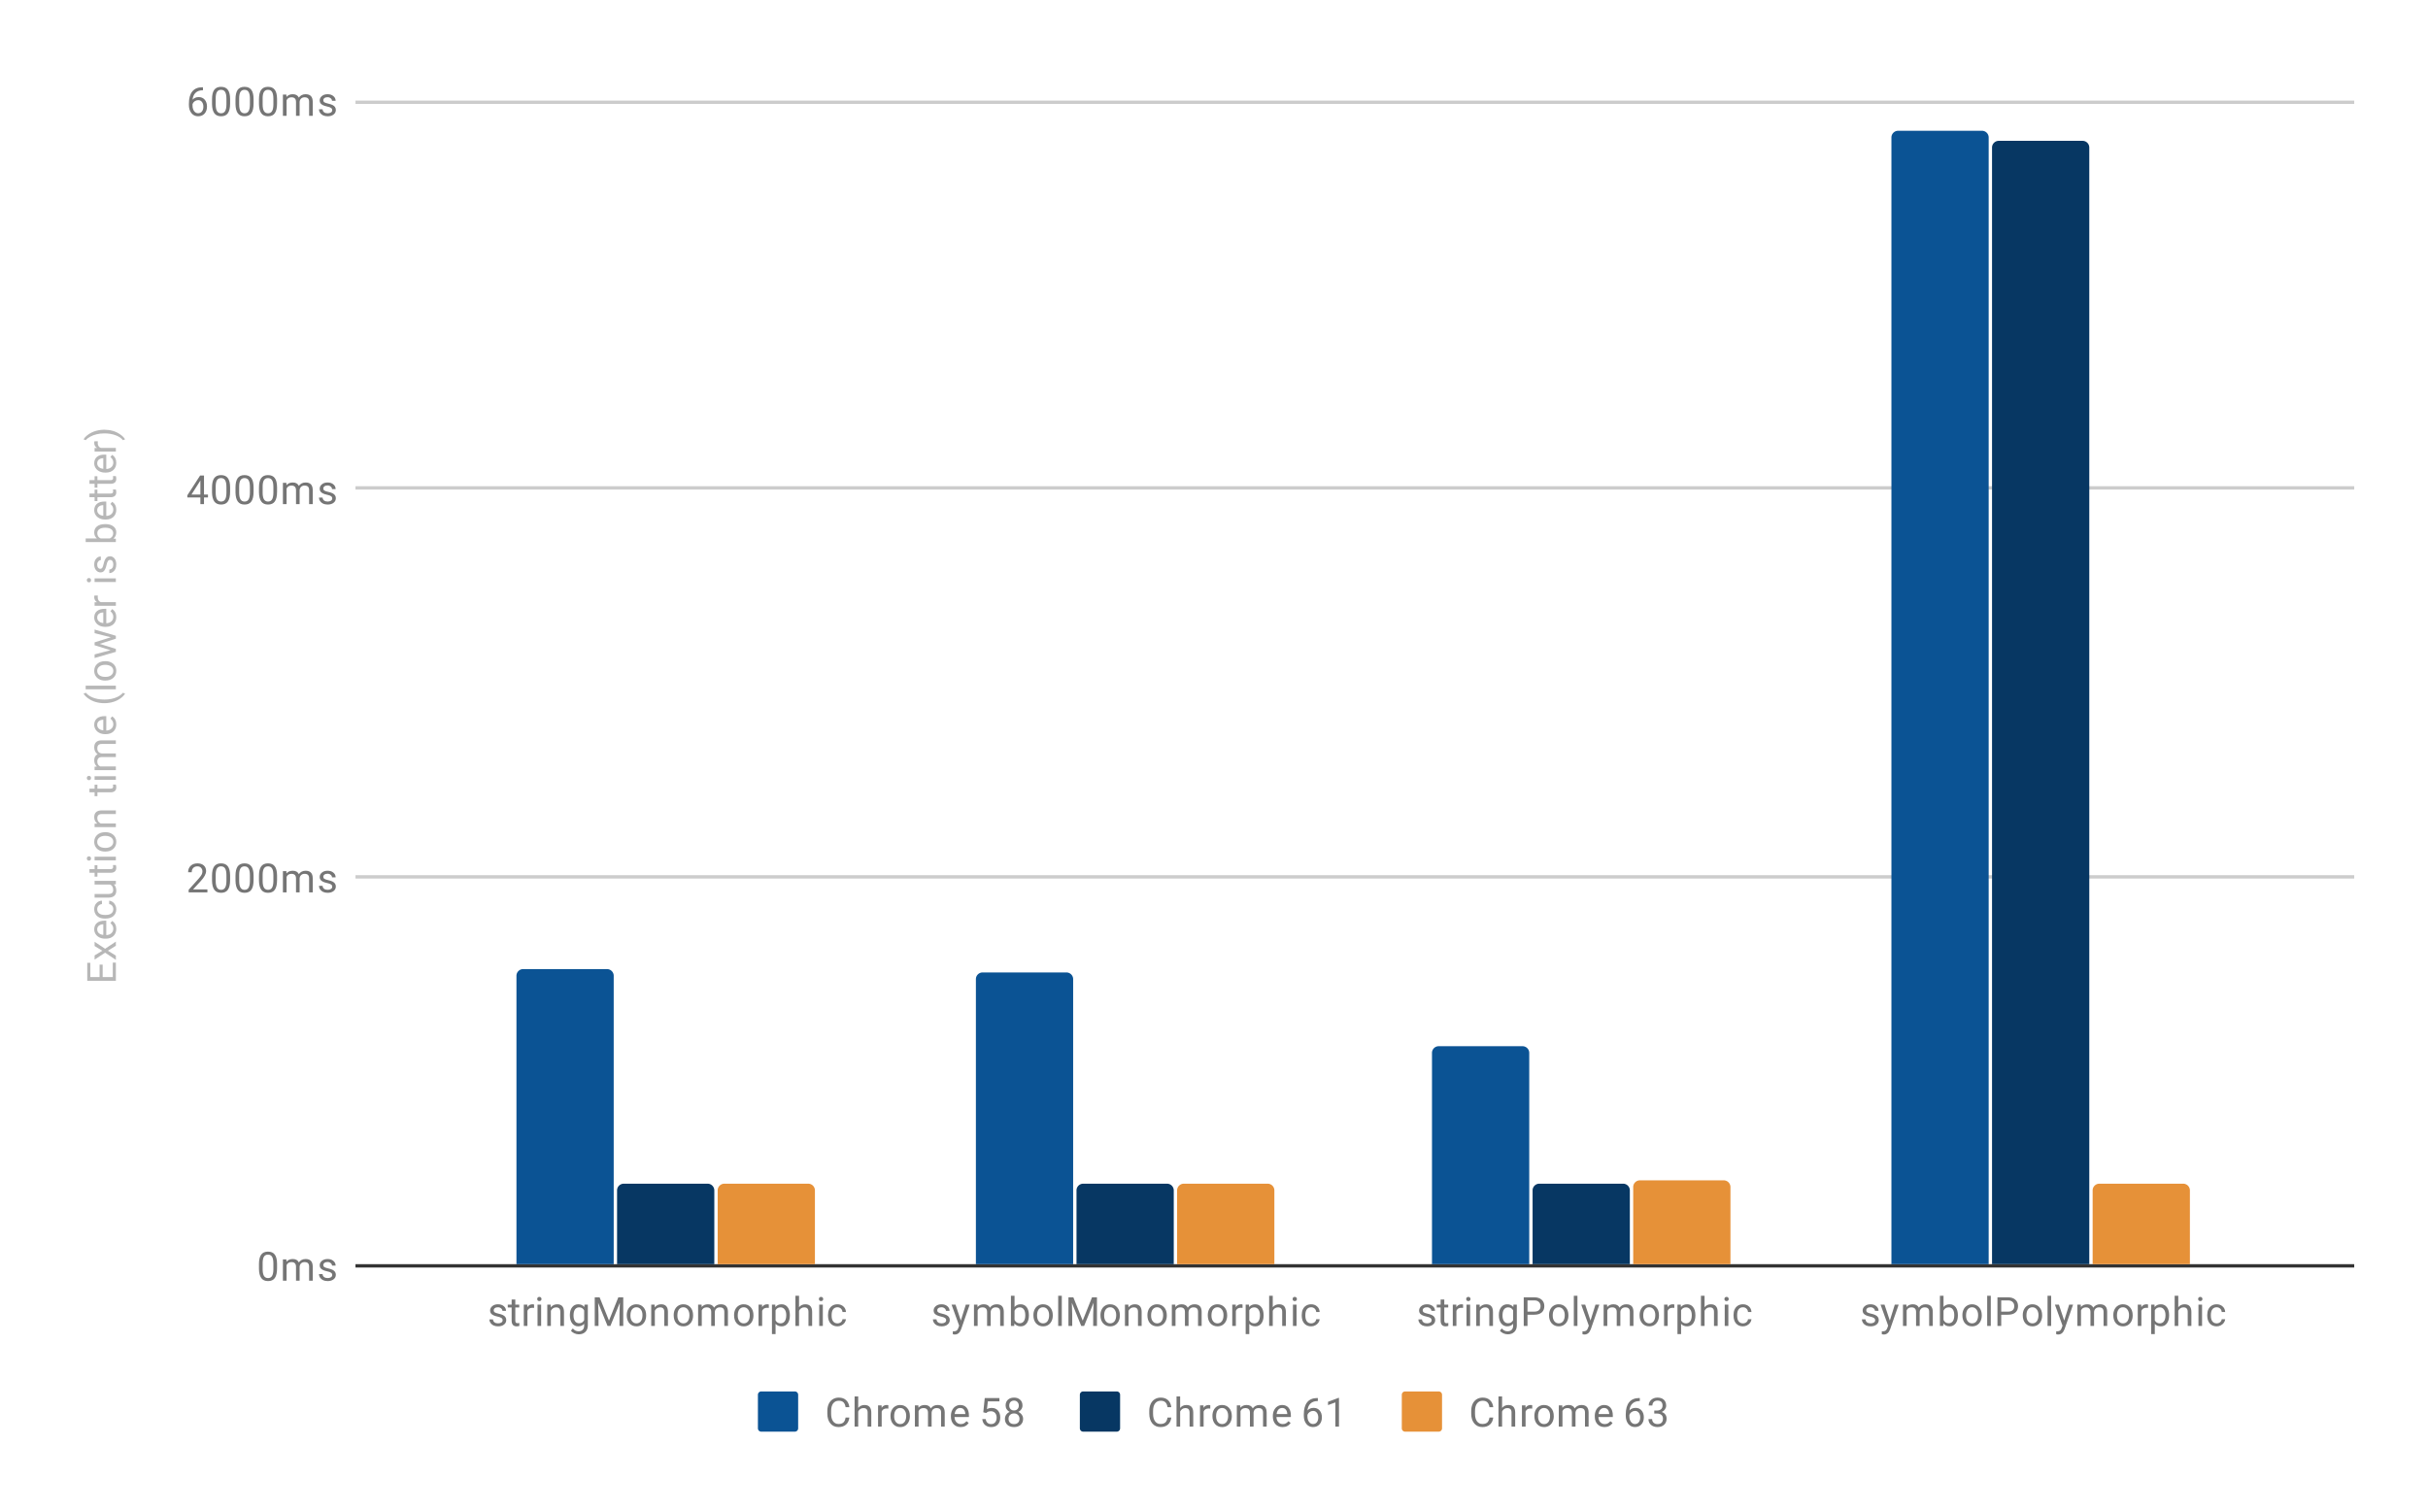 <svg fill="none" stroke-linecap="square" stroke-miterlimit="10" width="724" height="451" xmlns="http://www.w3.org/2000/svg"><path fill="#fff" d="M0 0h724v451H0V0z"/><path fill="#fff" d="M0 0h724v451H0V0z"/><path stroke="#333" stroke-linecap="butt" d="M106.5 377.5h595"/><path stroke="#ccc" stroke-linecap="butt" d="M106.5 261.5h595m-595-116h595m-595-115h595"/><clipPath id="a"><path d="M106.55 30.05h594.9v347.367h-594.9V30.05z"/></clipPath><path fill="#0b5394" clip-path="url(#a)" d="M183 377h-29v-86a2 2 0 0 1 2-2h25a2 2 0 0 1 2 2zm137 0h-29v-85a2 2 0 0 1 2-2h25a2 2 0 0 1 2 2zm136 0h-29v-63a2 2 0 0 1 2-2h25a2 2 0 0 1 2 2zm137 0h-29V41a2 2 0 0 1 2-2h25a2 2 0 0 1 2 2z"/><path fill="#073763" clip-path="url(#a)" d="M213 377h-29v-22a2 2 0 0 1 2-2h25a2 2 0 0 1 2 2zm137 0h-29v-22a2 2 0 0 1 2-2h25a2 2 0 0 1 2 2zm136 0h-29v-22a2 2 0 0 1 2-2h25a2 2 0 0 1 2 2zm137 0h-29V44a2 2 0 0 1 2-2h25a2 2 0 0 1 2 2z"/><path fill="#e69138" clip-path="url(#a)" d="M243 377h-29v-22a2 2 0 0 1 2-2h25a2 2 0 0 1 2 2zm137 0h-29v-22a2 2 0 0 1 2-2h25a2 2 0 0 1 2 2zm136 0h-29v-23a2 2 0 0 1 2-2h25a2 2 0 0 1 2 2zm137 0h-29v-22a2 2 0 0 1 2-2h25a2 2 0 0 1 2 2z"/><path fill="#b7b7b7" d="M30.612 287.67v3.704h3.016v-4.297h.922v5.422h-8.531v-5.375h.922v4.25h2.75v-3.703h.921zm-.093-4.14l-2.313-1.406v-1.266l3.14 2.078 3.204-2.14v1.25l-2.375 1.469 2.375 1.468v1.266l-3.203-2.14-3.14 2.062v-1.25l2.312-1.39zm4.156-6.5q0 1.297-.844 2.11-.86.796-2.281.796h-.188q-.953 0-1.687-.359-.75-.36-1.156-1-.422-.656-.422-1.406 0-1.235.812-1.922.813-.688 2.328-.688h.454v4.297q.937-.03 1.515-.547.578-.53.578-1.343 0-.563-.234-.953-.234-.407-.625-.72l.516-.655q1.234.796 1.234 2.39zm-5.688.14q0 .657.485 1.11.469.438 1.328.531v-3.171h-.078q-.828.046-1.281.453-.454.39-.454 1.078zm4.797-6.046q0-.578-.343-1.016-.36-.437-.891-.484v-1.031q.547.031 1.047.39.484.344.781.922.297.563.297 1.219 0 1.297-.86 2.062-.874.75-2.374.75h-.188q-.922 0-1.64-.328-.72-.343-1.11-.968-.406-.641-.406-1.516 0-1.063.64-1.766.625-.718 1.657-.765v1.031q-.625.047-1.016.469-.39.422-.39 1.031 0 .828.593 1.281.594.453 1.719.453h.203q1.094 0 1.688-.453.593-.453.593-1.281zm.141-7.375q.75.625.75 1.86 0 1.015-.594 1.546-.594.531-1.75.531h-4.125v-1.078H32.3q1.453 0 1.453-1.172 0-1.25-.937-1.656h-4.61v-1.094h6.344v1.032l-.625.031zm-7.25-4.563h1.531v-1.171h.844v1.171h3.922q.39 0 .578-.156.187-.156.187-.531 0-.188-.062-.516h.875q.125.422.125.828 0 .72-.438 1.094-.453.375-1.265.375H29.05v1.156h-.844v-1.156h-1.531v-1.094zm7.875-3.703v1.078h-6.344v-1.078h6.344zm-8.016 1.172q-.265 0-.453-.156-.187-.172-.187-.484 0-.313.187-.47.188-.171.453-.171.25 0 .438.172.172.156.172.469 0 .312-.172.484-.188.156-.438.156zm4.782-2.703q-.922 0-1.672-.36-.75-.374-1.14-1.03-.407-.657-.407-1.485 0-1.297.89-2.094.891-.812 2.391-.812h.078q.922 0 1.656.36.735.359 1.157 1.015.406.656.406 1.515 0 1.282-.89 2.094-.907.797-2.391.797h-.078zm.14-1.094q1.047 0 1.688-.484.64-.5.64-1.313 0-.828-.64-1.312-.657-.484-1.828-.484-1.032 0-1.672.5-.657.484-.657 1.312 0 .797.641 1.297.625.484 1.828.484zm-3.25-7.218l.797-.032q-.906-.734-.906-1.906 0-2.016 2.265-2.031h4.188v1.094h-4.203q-.672 0-1 .312-.328.297-.328.953 0 .531.281.938.281.39.734.61h4.516v1.077h-6.344v-1.015zm-1.531-10.454h1.531v-1.171h.844v1.171h3.922q.39 0 .578-.156.187-.156.187-.531 0-.188-.062-.516h.875q.125.422.125.828 0 .72-.438 1.094-.453.375-1.265.375H29.05v1.156h-.844v-1.156h-1.531v-1.094zm7.875-3.703v1.078h-6.344v-1.078h6.344zm-8.016 1.172q-.265 0-.453-.156-.187-.172-.187-.484 0-.313.187-.47.188-.171.453-.171.25 0 .438.172.172.156.172.469 0 .312-.172.484-.188.156-.438.156zm1.672-4.015l.703-.032q-.812-.687-.812-1.875 0-1.328 1.015-1.812-.453-.313-.734-.813-.281-.515-.281-1.203 0-2.094 2.203-2.125h4.25v1.078h-4.188q-.671 0-1 .313-.343.312-.343 1.047 0 .61.36 1.015.358.391.968.453h4.203v1.079h-4.156q-1.375 0-1.375 1.359 0 1.062.906 1.453h4.625v1.094h-6.344v-1.031zm6.469-12.61q0 1.297-.844 2.11-.86.796-2.281.796h-.188q-.953 0-1.687-.359-.75-.36-1.156-1-.422-.656-.422-1.406 0-1.235.812-1.922.813-.688 2.328-.688h.454v4.297q.937-.03 1.515-.547.578-.53.578-1.343 0-.563-.234-.953-.234-.407-.625-.72l.516-.655q1.234.796 1.234 2.39zm-5.688.14q0 .657.485 1.11.469.438 1.328.531v-3.171h-.078q-.828.046-1.281.453-.454.39-.454 1.078zm2.094-6.468q-1.312 0-2.531-.344-1.219-.359-2.219-1.062-1-.703-1.406-1.469l.719-.219q.656.86 2 1.407 1.343.546 3.015.593l.5.016q2.266 0 3.922-.828 1-.5 1.563-1.188l.656.22q-.422.78-1.453 1.5-1.985 1.374-4.766 1.374zm3.469-5.219v1.078h-9v-1.078h9zm-3.234-1.53q-.922 0-1.672-.36-.75-.375-1.14-1.032-.407-.656-.407-1.484 0-1.297.89-2.094.891-.812 2.391-.812h.078q.922 0 1.656.36.735.359 1.157 1.015.406.656.406 1.515 0 1.282-.89 2.094-.907.797-2.391.797h-.078zm.14-1.095q1.047 0 1.688-.484.64-.5.64-1.313 0-.828-.64-1.312-.657-.484-1.828-.484-1.032 0-1.672.5-.657.484-.657 1.312 0 .797.641 1.297.625.484 1.828.484zm1.594-11.812l-4.844-1.219v-1.078l6.344 1.844v.875l-4.813 1.547 4.813 1.5v.875l-6.344 1.843v-1.078l4.75-1.25-4.75-1.484v-.86l4.844-1.515zm1.625-6.016q0 1.297-.844 2.11-.86.796-2.281.796h-.188q-.953 0-1.687-.359-.75-.36-1.156-1-.422-.656-.422-1.406 0-1.235.812-1.922.813-.688 2.328-.688h.454v4.297q.937-.03 1.515-.547.578-.53.578-1.343 0-.563-.234-.953-.234-.407-.625-.72l.516-.655q1.234.796 1.234 2.39zm-5.688.14q0 .657.485 1.11.469.438 1.328.531v-3.171h-.078q-.828.046-1.281.453-.454.39-.454 1.078zm.188-6.577q-.031.25-.031.531 0 1.078.906 1.453h4.5v1.078h-6.344v-1.047l.735-.015q-.844-.532-.844-1.516 0-.312.078-.484h1zm5.375-5.11v1.078h-6.344v-1.078h6.344zm-8.016 1.172q-.265 0-.453-.156-.187-.172-.187-.484 0-.313.187-.47.188-.171.453-.171.25 0 .438.172.172.156.172.469 0 .312-.172.484-.188.156-.438.156zm6.328-6.687q-.437 0-.671.343-.25.329-.422 1.157-.172.812-.422 1.297-.25.484-.578.718-.344.22-.813.22-.781 0-1.312-.657-.547-.656-.547-1.688 0-1.078.562-1.734.547-.672 1.407-.672v1.078q-.438 0-.75.39-.329.376-.329.938 0 .594.266.938.25.328.656.328.391 0 .594-.313.203-.312.39-1.125.173-.812.423-1.312t.609-.734q.36-.25.86-.25.859 0 1.374.687.516.672.516 1.75 0 .766-.266 1.36-.28.578-.765.906-.485.328-1.047.328v-1.078q.547-.032.875-.438.312-.406.312-1.078 0-.61-.25-.984-.25-.375-.672-.375zm-1.406-10.672q1.453 0 2.344.672.875.656.875 1.781 0 1.203-.86 1.86l.735.062v.984h-9v-1.078h3.36q-.813-.656-.813-1.812 0-1.157.875-1.813.86-.656 2.39-.656h.094zm-.125 1.078q-1.11 0-1.703.437-.61.422-.61 1.22 0 1.077.985 1.546h2.75q1-.5 1-1.547 0-.781-.61-1.219-.609-.437-1.812-.437zm3.344-5.344q0 1.297-.844 2.11-.86.796-2.281.796h-.188q-.953 0-1.687-.359-.75-.36-1.156-1-.422-.656-.422-1.406 0-1.235.812-1.922.813-.688 2.328-.688h.454v4.297q.937-.03 1.515-.547.578-.53.578-1.343 0-.563-.234-.953-.234-.407-.625-.72l.516-.655q1.234.796 1.234 2.39zm-5.688.14q0 .657.485 1.11.469.438 1.328.531v-3.171h-.078q-.828.046-1.281.453-.454.39-.454 1.078zm-2.312-4.984h1.531v-1.171h.844v1.171h3.922q.39 0 .578-.156.187-.156.187-.531 0-.188-.062-.516h.875q.125.422.125.828 0 .72-.438 1.094-.453.375-1.265.375H29.05v1.156h-.844v-1.156h-1.531v-1.094zm0-4h1.531v-1.171h.844v1.171h3.922q.39 0 .578-.156.187-.156.187-.531 0-.188-.062-.516h.875q.125.422.125.828 0 .72-.438 1.094-.453.375-1.265.375H29.05v1.156h-.844v-1.156h-1.531v-1.094zm8-5.156q0 1.297-.844 2.11-.86.796-2.281.796h-.188q-.953 0-1.687-.359-.75-.36-1.156-1-.422-.656-.422-1.406 0-1.235.812-1.922.813-.688 2.328-.688h.454v4.297q.937-.03 1.515-.547.578-.53.578-1.343 0-.563-.234-.953-.234-.407-.625-.72l.516-.655q1.234.796 1.234 2.39zm-5.688.14q0 .657.485 1.11.469.438 1.328.531v-3.171h-.078q-.828.046-1.281.453-.454.39-.454 1.078zm.188-6.577q-.031.25-.031.531 0 1.078.906 1.453h4.5v1.078h-6.344v-1.047l.735-.015q-.844-.532-.844-1.516 0-.312.078-.484h1zm1.969-3.438q1.312 0 2.515.344 1.188.344 2.203 1.062 1.016.704 1.438 1.47l-.656.234q-.688-.907-2.14-1.454-1.47-.546-3.235-.562h-.188q-1.234 0-2.297.266-1.062.25-1.89.718-.844.453-1.313 1.032l-.656-.235q.422-.765 1.422-1.469 1-.703 2.219-1.046 1.203-.36 2.578-.36z"/><path fill="#757575" d="M82.612 378.276q0 1.906-.656 2.844-.64.922-2.031.922-1.36 0-2.016-.907-.656-.906-.687-2.718v-1.438q0-1.89.64-2.797.657-.922 2.047-.922 1.375 0 2.032.891.656.875.671 2.719v1.406zm-1.093-1.484q0-1.375-.39-2-.376-.641-1.22-.641-.828 0-1.218.64-.375.626-.375 1.923v1.734q0 1.375.39 2.047.406.656 1.219.656.797 0 1.188-.625.39-.625.406-1.953v-1.781zm3.875-1.22l.031.704q.688-.812 1.875-.812 1.328 0 1.813 1.015.312-.453.812-.734.516-.281 1.203-.281 2.094 0 2.125 2.203v4.25h-1.078v-4.188q0-.672-.313-1-.312-.344-1.046-.344-.61 0-1.016.36-.39.36-.453.969v4.203h-1.078v-4.157q0-1.375-1.36-1.375-1.062 0-1.453.907v4.625h-1.094v-6.344h1.032zm13.672 4.657q0-.437-.344-.672-.328-.25-1.156-.422-.813-.171-1.297-.421-.485-.25-.719-.579-.219-.343-.219-.812 0-.781.656-1.313.657-.546 1.688-.546 1.078 0 1.734.562.672.547.672 1.406h-1.078q0-.437-.39-.75-.376-.328-.938-.328-.594 0-.938.266-.328.25-.328.656 0 .39.313.594.312.203 1.125.39.812.172 1.312.422t.735.61q.25.359.25.859 0 .86-.688 1.375-.672.516-1.75.516-.765 0-1.36-.266-.577-.281-.905-.766-.329-.484-.329-1.046h1.079q.03.546.437.875.406.312 1.078.312.61 0 .985-.25t.375-.672zM61.847 266.128h-5.594v-.781l2.953-3.282q.656-.75.906-1.203.25-.469.25-.969 0-.671-.406-1.093-.39-.438-1.078-.438-.797 0-1.25.469-.453.453-.453 1.281h-1.078q0-1.187.75-1.906.765-.734 2.031-.734 1.203 0 1.89.625.688.625.688 1.671 0 1.25-1.61 3l-2.28 2.47h4.28v.89zm6.765-3.64q0 1.905-.656 2.843-.64.922-2.031.922-1.36 0-2.016-.906-.656-.907-.687-2.72v-1.437q0-1.89.64-2.797.657-.921 2.047-.921 1.375 0 2.032.89.656.875.671 2.719v1.406zm-1.093-1.485q0-1.375-.39-2-.376-.64-1.22-.64-.828 0-1.218.64-.375.625-.375 1.922v1.734q0 1.375.39 2.047.406.656 1.219.656.797 0 1.188-.625.39-.625.406-1.953v-1.781zm8.093 1.484q0 1.906-.656 2.844-.64.922-2.031.922-1.36 0-2.016-.906-.656-.907-.687-2.72v-1.437q0-1.89.64-2.797.657-.921 2.047-.921 1.375 0 2.032.89.656.875.671 2.719v1.406zm-1.093-1.484q0-1.375-.39-2-.376-.64-1.22-.64-.828 0-1.218.64-.375.625-.375 1.922v1.734q0 1.375.39 2.047.406.656 1.219.656.797 0 1.188-.625.39-.625.406-1.953v-1.781zm8.093 1.484q0 1.906-.656 2.844-.64.922-2.031.922-1.36 0-2.016-.906-.656-.907-.687-2.72v-1.437q0-1.89.64-2.797.657-.921 2.047-.921 1.375 0 2.032.89.656.875.671 2.719v1.406zm-1.093-1.484q0-1.375-.39-2-.376-.64-1.22-.64-.828 0-1.218.64-.375.625-.375 1.922v1.734q0 1.375.39 2.047.406.656 1.219.656.797 0 1.188-.625.39-.625.406-1.953v-1.781zm3.875-1.219l.031.703q.688-.812 1.875-.812 1.328 0 1.813 1.015.312-.453.812-.734.516-.281 1.203-.281 2.094 0 2.125 2.203v4.25h-1.078v-4.188q0-.672-.313-1-.312-.343-1.046-.343-.61 0-1.016.359-.39.36-.453.969v4.203h-1.078v-4.156q0-1.375-1.36-1.375-1.062 0-1.453.906v4.625h-1.094v-6.344h1.032zm13.672 4.656q0-.437-.344-.672-.328-.25-1.156-.421-.813-.172-1.297-.422-.485-.25-.719-.578-.219-.344-.219-.813 0-.781.656-1.312.657-.547 1.688-.547 1.078 0 1.734.562.672.547.672 1.406h-1.078q0-.437-.39-.75-.376-.328-.938-.328-.594 0-.938.266-.328.25-.328.656 0 .39.313.594.312.203 1.125.39.812.172 1.312.422t.735.61q.25.36.25.86 0 .859-.688 1.374-.672.516-1.75.516-.765 0-1.36-.266-.577-.281-.905-.765-.329-.485-.329-1.047h1.079q.03.547.437.875.406.312 1.078.312.61 0 .985-.25t.375-.672zM60.831 147.48h1.188v.875H60.83v1.984h-1.078v-1.984h-3.89v-.641l3.812-5.906h1.156v5.672zm-3.734 0h2.656v-4.188l-.14.234-2.516 3.953zm11.515-.782q0 1.906-.656 2.844-.64.922-2.031.922-1.36 0-2.016-.906-.656-.907-.687-2.72v-1.437q0-1.89.64-2.797.657-.921 2.047-.921 1.375 0 2.032.89.656.875.671 2.719v1.406zm-1.093-1.484q0-1.375-.39-2-.376-.64-1.22-.64-.828 0-1.218.64-.375.625-.375 1.922v1.734q0 1.375.39 2.047.406.656 1.219.656.797 0 1.188-.625.39-.625.406-1.953v-1.781zm8.093 1.484q0 1.906-.656 2.844-.64.922-2.031.922-1.36 0-2.016-.906-.656-.907-.687-2.72v-1.437q0-1.89.64-2.797.657-.921 2.047-.921 1.375 0 2.032.89.656.875.671 2.719v1.406zm-1.093-1.484q0-1.375-.39-2-.376-.64-1.22-.64-.828 0-1.218.64-.375.625-.375 1.922v1.734q0 1.375.39 2.047.406.656 1.219.656.797 0 1.188-.625.39-.625.406-1.953v-1.781zm8.093 1.484q0 1.906-.656 2.844-.64.922-2.031.922-1.36 0-2.016-.906-.656-.907-.687-2.72v-1.437q0-1.89.64-2.797.657-.921 2.047-.921 1.375 0 2.032.89.656.875.671 2.719v1.406zm-1.093-1.484q0-1.375-.39-2-.376-.64-1.22-.64-.828 0-1.218.64-.375.625-.375 1.922v1.734q0 1.375.39 2.047.406.656 1.219.656.797 0 1.188-.625.39-.625.406-1.953v-1.781zm3.875-1.219l.031.703q.688-.812 1.875-.812 1.328 0 1.813 1.015.312-.453.812-.734.516-.281 1.203-.281 2.094 0 2.125 2.203v4.25h-1.078v-4.188q0-.672-.313-1-.312-.343-1.046-.343-.61 0-1.016.359-.39.36-.453.969v4.203h-1.078v-4.156q0-1.375-1.36-1.375-1.062 0-1.453.906v4.625h-1.094v-6.344h1.032zm13.672 4.656q0-.437-.344-.672-.328-.25-1.156-.421-.813-.172-1.297-.422-.485-.25-.719-.578-.219-.344-.219-.813 0-.781.656-1.312.657-.547 1.688-.547 1.078 0 1.734.562.672.547.672 1.406h-1.078q0-.437-.39-.75-.376-.328-.938-.328-.594 0-.938.266-.328.25-.328.656 0 .39.313.594.312.203 1.125.39.812.173 1.312.423t.735.609q.25.36.25.86 0 .859-.688 1.374-.672.516-1.75.516-.765 0-1.36-.266-.577-.281-.905-.765-.329-.485-.329-1.047h1.079q.03.547.437.875.406.312 1.078.312.61 0 .985-.25t.375-.672zM60.519 26.019v.906h-.203q-1.266.031-2.016.766-.75.718-.875 2.03.688-.765 1.844-.765 1.11 0 1.781.782.672.78.672 2.03 0 1.313-.719 2.11-.719.797-1.937.797-1.22 0-1.985-.938-.75-.953-.75-2.437v-.406q0-2.36 1-3.61t2.985-1.265h.203zm-1.422 3.844q-.563 0-1.031.328-.47.328-.657.843v.391q0 1.062.47 1.703.483.64 1.187.64.734 0 1.156-.53.422-.547.422-1.422 0-.875-.422-1.407-.422-.546-1.125-.546zm9.515 1.046q0 1.907-.656 2.844-.64.922-2.031.922-1.36 0-2.016-.906-.656-.907-.687-2.719v-1.438q0-1.89.64-2.796.657-.922 2.047-.922 1.375 0 2.032.89.656.875.671 2.72v1.405zm-1.093-1.484q0-1.375-.39-2-.376-.64-1.22-.64-.828 0-1.218.64-.375.625-.375 1.922v1.734q0 1.375.39 2.047.406.656 1.219.656.797 0 1.188-.625.39-.625.406-1.953v-1.781zm8.093 1.484q0 1.907-.656 2.844-.64.922-2.031.922-1.36 0-2.016-.906-.656-.907-.687-2.719v-1.438q0-1.89.64-2.796.657-.922 2.047-.922 1.375 0 2.032.89.656.875.671 2.72v1.405zm-1.093-1.484q0-1.375-.39-2-.376-.64-1.22-.64-.828 0-1.218.64-.375.625-.375 1.922v1.734q0 1.375.39 2.047.406.656 1.219.656.797 0 1.188-.625.39-.625.406-1.953v-1.781zm8.093 1.484q0 1.907-.656 2.844-.64.922-2.031.922-1.36 0-2.016-.906-.656-.907-.687-2.719v-1.438q0-1.89.64-2.796.657-.922 2.047-.922 1.375 0 2.032.89.656.875.671 2.72v1.405zm-1.093-1.484q0-1.375-.39-2-.376-.64-1.22-.64-.828 0-1.218.64-.375.625-.375 1.922v1.734q0 1.375.39 2.047.406.656 1.219.656.797 0 1.188-.625.39-.625.406-1.953v-1.781zm3.875-1.219l.031.703q.688-.812 1.875-.812 1.328 0 1.813 1.015.312-.453.812-.734.516-.281 1.203-.281 2.094 0 2.125 2.203v4.25h-1.078v-4.187q0-.672-.313-1-.312-.344-1.046-.344-.61 0-1.016.36-.39.358-.453.968v4.203h-1.078v-4.156q0-1.375-1.36-1.375-1.062 0-1.453.906v4.625h-1.094v-6.344h1.032zm13.672 4.656q0-.437-.344-.671-.328-.25-1.156-.422-.813-.172-1.297-.422-.485-.25-.719-.578-.219-.344-.219-.813 0-.781.656-1.312.657-.547 1.688-.547 1.078 0 1.734.562.672.547.672 1.407h-1.078q0-.438-.39-.75-.376-.328-.938-.328-.594 0-.938.265-.328.25-.328.656 0 .391.313.594.312.203 1.125.39.812.173 1.312.423t.735.609q.25.36.25.86 0 .859-.688 1.374-.672.516-1.75.516-.765 0-1.36-.266-.577-.28-.905-.765-.329-.485-.329-1.047h1.079q.03.547.437.875.406.312 1.078.312.61 0 .985-.25t.375-.672zm50.812 360.868q0-.438-.344-.673-.328-.25-1.156-.422-.813-.171-1.297-.421-.485-.25-.719-.579-.219-.343-.219-.812 0-.781.657-1.313.656-.546 1.687-.546 1.078 0 1.734.562.672.547.672 1.406h-1.078q0-.437-.39-.75-.375-.328-.938-.328-.594 0-.937.266-.329.25-.329.656 0 .39.313.594.312.203 1.125.39.812.172 1.312.422t.735.61q.25.359.25.859 0 .86-.688 1.375-.672.516-1.75.516-.765 0-1.359-.266-.578-.281-.906-.766-.328-.484-.328-1.046h1.078q.031.546.437.875.406.312 1.078.312.61 0 .985-.25t.375-.672zm3.781-6.188v1.53h1.172v.845h-1.172v3.922q0 .39.156.578.156.187.531.187.188 0 .516-.062v.875q-.422.125-.828.125-.719 0-1.094-.438-.375-.453-.375-1.265v-3.922h-1.156v-.844h1.156v-1.531h1.094zm5.594 2.5q-.25-.032-.532-.032-1.078 0-1.453.907v4.5h-1.078v-6.344h1.047l.016.734q.531-.843 1.515-.843.313 0 .485.078v1zm2.11 5.375h-1.079v-6.344h1.078v6.344zm-1.173-8.016q0-.266.156-.453.172-.188.485-.188.312 0 .469.188.171.187.171.453 0 .25-.171.438-.157.171-.47.171-.312 0-.484-.171-.156-.188-.156-.438zm4.016 1.672l.031.797q.734-.906 1.906-.906 2.016 0 2.032 2.265v4.188h-1.094v-4.203q0-.672-.313-1-.297-.329-.953-.329-.531 0-.937.282-.39.28-.61.734v4.516h-1.078v-6.344h1.016zm5.719 3.125q0-1.484.687-2.36.688-.874 1.813-.874 1.156 0 1.812.812l.047-.703h1v6.187q0 1.235-.734 1.938-.735.719-1.954.719-.687 0-1.343-.297-.657-.297-1-.797l.562-.656q.688.859 1.703.859.782 0 1.22-.453.452-.438.452-1.25v-.547q-.656.766-1.781.766-1.11 0-1.797-.891-.687-.906-.687-2.453zm1.093.125q0 1.062.438 1.687.437.61 1.234.61 1.016 0 1.5-.938v-2.89q-.5-.907-1.5-.907-.781 0-1.234.61-.438.61-.438 1.828zm7.782-5.438l2.796 6.954 2.782-6.954h1.468v8.532h-1.125v-3.328l.11-3.579-2.813 6.907h-.859l-2.797-6.891.11 3.563v3.328h-1.126v-8.532h1.454zm8.093 5.297q0-.922.36-1.672.375-.75 1.031-1.14.656-.406 1.484-.406 1.297 0 2.094.89.813.89.813 2.39v.079q0 .922-.36 1.656-.36.735-1.015 1.156-.657.407-1.516.407-1.281 0-2.094-.891-.797-.906-.797-2.39v-.079zm1.094.14q0 1.048.484 1.688.5.641 1.313.641.828 0 1.312-.64.485-.657.485-1.829 0-1.031-.5-1.672-.485-.656-1.313-.656-.797 0-1.297.64-.484.626-.484 1.829zm7.219-3.25l.031.798q.734-.906 1.906-.906 2.016 0 2.032 2.265v4.188h-1.094v-4.203q0-.672-.313-1-.297-.329-.953-.329-.531 0-.937.282-.39.28-.61.734v4.516h-1.078v-6.344h1.016zm5.687 3.11q0-.922.36-1.672.375-.75 1.031-1.14.656-.406 1.484-.406 1.297 0 2.094.89.813.89.813 2.39v.079q0 .922-.36 1.656-.36.735-1.015 1.156-.657.407-1.516.407-1.281 0-2.094-.891-.797-.906-.797-2.39v-.079zm1.094.14q0 1.048.484 1.688.5.641 1.313.641.828 0 1.312-.64.485-.657.485-1.829 0-1.031-.5-1.672-.485-.656-1.313-.656-.797 0-1.297.64-.484.626-.484 1.829zm7.219-3.25l.031.704q.688-.812 1.875-.812 1.328 0 1.813 1.015.312-.453.812-.734.516-.281 1.203-.281 2.094 0 2.125 2.203v4.25h-1.078v-4.188q0-.672-.312-1-.313-.344-1.047-.344-.61 0-1.016.36-.39.36-.453.969v4.203h-1.078v-4.157q0-1.375-1.36-1.375-1.062 0-1.453.907v4.625h-1.093v-6.344h1.03zm9.687 3.11q0-.922.36-1.672.375-.75 1.031-1.14.656-.406 1.484-.406 1.297 0 2.094.89.813.89.813 2.39v.079q0 .922-.36 1.656-.36.735-1.015 1.156-.657.407-1.516.407-1.281 0-2.094-.891-.797-.906-.797-2.39v-.079zm1.094.14q0 1.048.484 1.688.5.641 1.313.641.828 0 1.312-.64.485-.657.485-1.829 0-1.031-.5-1.672-.485-.656-1.313-.656-.797 0-1.297.64-.484.626-.484 1.829zm9.266-2.28q-.25-.032-.532-.032-1.078 0-1.453.907v4.5h-1.078v-6.344h1.047l.016.734q.531-.843 1.515-.843.313 0 .485.078v1zm6.281 2.28q0 1.438-.656 2.329-.657.89-1.797.89-1.156 0-1.813-.734v3.047h-1.078v-8.781h.985l.046.703q.672-.812 1.844-.812 1.14 0 1.797.859.672.86.672 2.39v.11zm-1.078-.124q0-1.078-.469-1.688-.453-.625-1.25-.625-.984 0-1.469.86v3.031q.485.875 1.485.875.781 0 1.234-.61.469-.624.469-1.843zm3.812-2.36q.72-.874 1.875-.874 2.016 0 2.032 2.265v4.188h-1.094v-4.203q0-.672-.313-1-.297-.329-.953-.329-.531 0-.937.282-.39.28-.61.734v4.516h-1.078v-9h1.078v3.422zm7.094 5.579h-1.078v-6.344h1.078v6.344zm-1.172-8.016q0-.266.156-.453.172-.188.485-.188.312 0 .469.188.171.187.171.453 0 .25-.171.438-.157.171-.47.171-.312 0-.484-.171-.156-.188-.156-.438zm5.531 7.25q.579 0 1.016-.344.438-.36.484-.89h1.032q-.032.547-.39 1.047-.345.484-.923.78-.562.298-1.219.298-1.296 0-2.062-.86-.75-.875-.75-2.375v-.187q0-.922.328-1.64.344-.72.969-1.11.64-.406 1.515-.406 1.063 0 1.766.64.719.625.766 1.656h-1.032q-.046-.625-.468-1.015-.422-.39-1.032-.39-.828 0-1.28.593-.454.594-.454 1.719v.203q0 1.094.453 1.687.453.594 1.281.594zm32.415-.921q0-.438-.343-.673-.329-.25-1.157-.422-.812-.171-1.297-.421-.484-.25-.718-.579-.219-.343-.219-.812 0-.781.656-1.313.656-.546 1.688-.546 1.078 0 1.734.562.672.547.672 1.406h-1.078q0-.437-.39-.75-.376-.328-.938-.328-.594 0-.938.266-.328.25-.328.656 0 .39.313.594.312.203 1.125.39.812.172 1.312.422t.734.61q.25.359.25.859 0 .86-.687 1.375-.672.516-1.75.516-.766 0-1.36-.266-.578-.281-.906-.766-.328-.484-.328-1.046h1.078q.032.546.438.875.406.312 1.078.312.61 0 .984-.25.375-.25.375-.672zm4.375.093l1.485-4.75h1.156l-2.547 7.328q-.594 1.578-1.875 1.578l-.219-.015-.39-.079v-.875l.281.016q.562 0 .86-.219.312-.218.515-.812l.234-.656-2.265-6.266h1.187l1.578 4.75zm4.953-4.75l.032.703q.687-.812 1.875-.812 1.328 0 1.812 1.015.313-.453.813-.734.515-.281 1.203-.281 2.094 0 2.125 2.203v4.25h-1.078v-4.188q0-.672-.313-1-.312-.344-1.047-.344-.61 0-1.015.36-.39.36-.453.969v4.203h-1.079v-4.157q0-1.375-1.359-1.375-1.062 0-1.453.907v4.625h-1.094v-6.344h1.031zm15.344 3.25q0 1.453-.672 2.344-.656.875-1.78.875-1.204 0-1.86-.86l-.063.735h-.984v-9h1.078v3.359q.656-.812 1.812-.812 1.157 0 1.813.875.656.859.656 2.39v.094zm-1.078-.125q0-1.11-.437-1.703-.422-.61-1.22-.61-1.077 0-1.546.985v2.75q.5 1 1.547 1 .781 0 1.219-.61.437-.609.437-1.812zm2.422-.016q0-.922.36-1.672.374-.75 1.03-1.14.657-.406 1.485-.406 1.297 0 2.094.89.812.89.812 2.39v.079q0 .922-.36 1.656-.359.735-1.015 1.156-.656.407-1.515.407-1.282 0-2.094-.891-.797-.906-.797-2.39v-.079zm1.094.14q0 1.048.484 1.688.5.641 1.313.641.828 0 1.312-.64.484-.657.484-1.829 0-1.031-.5-1.672-.484-.656-1.312-.656-.797 0-1.297.64-.484.626-.484 1.829zm7.375 3.095h-1.078v-9h1.078v9zm3.437-8.532l2.797 6.954 2.781-6.954h1.47v8.532h-1.126v-3.328l.11-3.579-2.813 6.907h-.86l-2.796-6.891.11 3.563v3.328h-1.126v-8.532h1.453zm8.094 5.297q0-.922.36-1.672.374-.75 1.03-1.14.657-.406 1.485-.406 1.297 0 2.094.89.812.89.812 2.39v.079q0 .922-.36 1.656-.359.735-1.015 1.156-.656.407-1.515.407-1.282 0-2.094-.891-.797-.906-.797-2.39v-.079zm1.094.14q0 1.048.484 1.688.5.641 1.313.641.828 0 1.312-.64.484-.657.484-1.829 0-1.031-.5-1.672-.484-.656-1.312-.656-.797 0-1.297.64-.484.626-.484 1.829zm7.218-3.25l.032.798q.734-.906 1.906-.906 2.016 0 2.031 2.265v4.188h-1.094v-4.203q0-.672-.312-1-.297-.329-.953-.329-.531 0-.938.282-.39.28-.61.734v4.516h-1.077v-6.344h1.015zm5.688 3.11q0-.922.36-1.672.374-.75 1.03-1.14.657-.406 1.485-.406 1.297 0 2.094.89.812.89.812 2.39v.079q0 .922-.36 1.656-.359.735-1.015 1.156-.656.407-1.515.407-1.282 0-2.094-.891-.797-.906-.797-2.39v-.079zm1.094.14q0 1.048.484 1.688.5.641 1.313.641.828 0 1.312-.64.484-.657.484-1.829 0-1.031-.5-1.672-.484-.656-1.312-.656-.797 0-1.297.64-.484.626-.484 1.829zm7.218-3.25l.032.704q.687-.812 1.875-.812 1.328 0 1.812 1.015.313-.453.813-.734.515-.281 1.203-.281 2.094 0 2.125 2.203v4.25h-1.078v-4.188q0-.672-.313-1-.312-.344-1.047-.344-.61 0-1.015.36-.39.36-.453.969v4.203h-1.079v-4.157q0-1.375-1.359-1.375-1.062 0-1.453.907v4.625h-1.094v-6.344h1.031zm9.688 3.11q0-.922.36-1.672.374-.75 1.03-1.14.657-.406 1.485-.406 1.297 0 2.094.89.812.89.812 2.39v.079q0 .922-.36 1.656-.359.735-1.015 1.156-.656.407-1.515.407-1.282 0-2.094-.891-.797-.906-.797-2.39v-.079zm1.094.14q0 1.048.484 1.688.5.641 1.313.641.828 0 1.312-.64.484-.657.484-1.829 0-1.031-.5-1.672-.484-.656-1.312-.656-.797 0-1.297.64-.484.626-.484 1.829zm9.265-2.28q-.25-.032-.53-.032-1.079 0-1.454.907v4.5h-1.078v-6.344h1.047l.015.734q.532-.843 1.516-.843.312 0 .484.078v1zm6.282 2.28q0 1.438-.657 2.329-.656.89-1.797.89-1.156 0-1.812-.734v3.047h-1.078v-8.781h.984l.047.703q.672-.812 1.844-.812 1.14 0 1.797.859.672.86.672 2.39v.11zm-1.079-.124q0-1.078-.468-1.688-.453-.625-1.25-.625-.985 0-1.469.86v3.031q.484.875 1.484.875.782 0 1.235-.61.468-.624.468-1.843zm3.813-2.36q.719-.874 1.875-.874 2.016 0 2.031 2.265v4.188h-1.094v-4.203q0-.672-.312-1-.297-.329-.953-.329-.531 0-.938.282-.39.28-.61.734v4.516h-1.077v-9h1.078v3.422zm7.094 5.579h-1.078v-6.344h1.078v6.344zm-1.172-8.016q0-.266.156-.453.172-.188.484-.188.313 0 .47.188.171.187.171.453 0 .25-.172.438-.156.171-.469.171-.312 0-.484-.171-.156-.188-.156-.438zm5.531 7.25q.578 0 1.016-.344.437-.36.484-.89h1.031q-.03.547-.39 1.047-.344.484-.922.78-.563.298-1.219.298-1.297 0-2.062-.86-.75-.875-.75-2.375v-.187q0-.922.328-1.64.343-.72.968-1.11.641-.406 1.516-.406 1.063 0 1.766.64.718.625.765 1.656h-1.03q-.048-.625-.47-1.015-.422-.39-1.03-.39-.829 0-1.282.593-.453.594-.453 1.719v.203q0 1.094.453 1.687.453.594 1.281.594zm35.915-.921q0-.438-.344-.673-.328-.25-1.156-.422-.813-.171-1.297-.421-.484-.25-.719-.579-.218-.343-.218-.812 0-.781.656-1.313.656-.546 1.687-.546 1.078 0 1.735.562.672.547.672 1.406h-1.079q0-.437-.39-.75-.375-.328-.938-.328-.593 0-.937.266-.328.25-.328.656 0 .39.312.594.313.203 1.125.39.813.172 1.313.422t.734.61q.25.359.25.859 0 .86-.687 1.375-.672.516-1.75.516-.766 0-1.36-.266-.578-.281-.906-.766-.328-.484-.328-1.046h1.078q.031.546.437.875.407.312 1.079.312.609 0 .984-.25t.375-.672zm3.781-6.188v1.53h1.172v.845h-1.172v3.922q0 .39.156.578.157.187.532.187.187 0 .515-.062v.875q-.422.125-.828.125-.719 0-1.094-.438-.375-.453-.375-1.265v-3.922h-1.156v-.844h1.156v-1.531h1.094zm5.594 2.5q-.25-.032-.531-.032-1.078 0-1.453.907v4.5h-1.079v-6.344h1.047l.016.734q.531-.843 1.516-.843.312 0 .484.078v1zm2.11 5.375h-1.08v-6.344h1.078v6.344zm-1.173-8.016q0-.266.157-.453.172-.188.484-.188.313 0 .469.188.172.187.172.453 0 .25-.172.438-.156.171-.469.171-.312 0-.484-.171-.157-.188-.157-.438zm4.016 1.672l.031.797q.735-.906 1.907-.906 2.015 0 2.03 2.265v4.188h-1.093v-4.203q0-.672-.312-1-.297-.329-.954-.329-.53 0-.937.282-.39.28-.61.734v4.516h-1.078v-6.344h1.016zm5.719 3.125q0-1.484.687-2.36.688-.874 1.813-.874 1.156 0 1.812.812l.047-.703h1v6.187q0 1.235-.734 1.938-.735.719-1.953.719-.688 0-1.344-.297-.656-.297-1-.797l.562-.656q.688.859 1.704.859.78 0 1.218-.453.453-.438.453-1.25v-.547q-.656.766-1.78.766-1.11 0-1.798-.891-.687-.906-.687-2.453zm1.094.125q0 1.062.437 1.687.438.61 1.234.61 1.016 0 1.5-.938v-2.89q-.5-.907-1.5-.907-.78 0-1.234.61-.437.61-.437 1.828zm7.453-.25v3.344h-1.125v-8.532h3.156q1.39 0 2.187.72.797.702.797 1.89 0 1.234-.781 1.906-.766.672-2.219.672h-2.015zm0-.922h2.03q.907 0 1.376-.422.484-.422.484-1.219 0-.765-.484-1.218-.469-.47-1.313-.485h-2.093v3.344zm6.422 1.031q0-.922.359-1.672.375-.75 1.031-1.14.656-.406 1.485-.406 1.296 0 2.093.89.813.89.813 2.39v.079q0 .922-.36 1.656-.359.735-1.015 1.156-.656.407-1.516.407-1.281 0-2.094-.891-.796-.906-.796-2.39v-.079zm1.093.14q0 1.048.485 1.688.5.641 1.312.641.828 0 1.313-.64.484-.657.484-1.829 0-1.031-.5-1.672-.484-.656-1.312-.656-.797 0-1.297.64-.485.626-.485 1.829zm7.375 3.095h-1.078v-9h1.078v9zm3.89-1.594l1.485-4.75h1.157l-2.547 7.328q-.594 1.578-1.875 1.578l-.22-.015-.39-.079v-.875l.282.016q.562 0 .859-.219.312-.218.516-.812l.234-.656-2.266-6.266h1.188l1.578 4.75zm4.954-4.75l.031.703q.688-.812 1.875-.812 1.328 0 1.813 1.015.312-.453.812-.734.516-.281 1.203-.281 2.094 0 2.125 2.203v4.25h-1.078v-4.188q0-.672-.312-1-.313-.344-1.047-.344-.61 0-1.016.36-.39.36-.453.969v4.203h-1.078v-4.157q0-1.375-1.36-1.375-1.062 0-1.452.907v4.625h-1.094v-6.344h1.031zm9.688 3.11q0-.923.359-1.673.375-.75 1.031-1.14.656-.406 1.485-.406 1.296 0 2.093.89.813.89.813 2.39v.079q0 .922-.36 1.656-.359.735-1.015 1.156-.656.407-1.516.407-1.281 0-2.094-.891-.796-.906-.796-2.39v-.079zm1.093.14q0 1.047.485 1.687.5.641 1.312.641.828 0 1.313-.64.484-.657.484-1.829 0-1.031-.5-1.672-.484-.656-1.312-.656-.797 0-1.297.64-.485.626-.485 1.829zm9.266-2.281q-.25-.032-.531-.032-1.078 0-1.453.907v4.5h-1.079v-6.344h1.047l.016.734q.531-.843 1.516-.843.312 0 .484.078v1zm6.281 2.28q0 1.438-.656 2.329-.656.89-1.797.89-1.156 0-1.812-.734v3.047h-1.079v-8.781h.985l.047.703q.672-.812 1.843-.812 1.141 0 1.797.859.672.86.672 2.39v.11zm-1.078-.124q0-1.078-.469-1.688-.453-.625-1.25-.625-.984 0-1.468.86v3.031q.484.875 1.484.875.781 0 1.234-.61.469-.624.469-1.843zm3.813-2.36q.718-.874 1.875-.874 2.015 0 2.03 2.265v4.188h-1.093v-4.203q0-.672-.312-1-.297-.329-.954-.329-.53 0-.937.282-.39.28-.61.734v4.516h-1.078v-9h1.079v3.422zm7.093 5.579h-1.078v-6.344h1.078v6.344zm-1.172-8.016q0-.266.157-.453.171-.188.484-.188.313 0 .469.188.172.187.172.453 0 .25-.172.438-.157.171-.469.171-.313 0-.484-.171-.157-.188-.157-.438zm5.532 7.25q.578 0 1.015-.344.438-.36.485-.89h1.03q-.03.547-.39 1.047-.344.484-.922.78-.562.298-1.218.298-1.297 0-2.063-.86-.75-.875-.75-2.375v-.187q0-.922.328-1.64.344-.72.969-1.11.64-.406 1.516-.406 1.062 0 1.765.64.719.625.766 1.656h-1.031q-.047-.625-.47-1.015-.421-.39-1.03-.39-.829 0-1.282.593-.453.594-.453 1.719v.203q0 1.094.453 1.687.453.594 1.282.594zm39.415-.921q0-.438-.344-.673-.328-.25-1.156-.422-.813-.171-1.297-.421-.485-.25-.72-.579-.218-.343-.218-.812 0-.781.656-1.313.657-.546 1.688-.546 1.078 0 1.734.562.672.547.672 1.406h-1.078q0-.437-.39-.75-.376-.328-.938-.328-.594 0-.938.266-.328.25-.328.656 0 .39.313.594.312.203 1.125.39.812.172 1.312.422t.735.61q.25.359.25.859 0 .86-.688 1.375-.672.516-1.75.516-.765 0-1.36-.266-.577-.281-.905-.766-.329-.484-.329-1.046h1.079q.03.546.437.875.406.312 1.078.312.61 0 .985-.25t.375-.672zm4.375.093l1.484-4.75h1.156l-2.547 7.328q-.593 1.578-1.875 1.578l-.218-.015-.391-.079v-.875l.281.016q.563 0 .86-.219.312-.218.515-.812l.235-.656-2.266-6.266h1.187l1.579 4.75zm4.953-4.75l.03.703q.688-.812 1.876-.812 1.328 0 1.812 1.015.313-.453.813-.734.516-.281 1.203-.281 2.094 0 2.125 2.203v4.25h-1.078v-4.188q0-.672-.313-1-.312-.344-1.046-.344-.61 0-1.016.36-.39.36-.453.969v4.203h-1.078v-4.157q0-1.375-1.36-1.375-1.062 0-1.453.907v4.625h-1.094v-6.344h1.032zm15.343 3.25q0 1.453-.671 2.344-.657.875-1.782.875-1.203 0-1.86-.86l-.062.735h-.984v-9h1.078v3.359q.656-.812 1.813-.812 1.156 0 1.812.875.656.859.656 2.39v.094zm-1.078-.125q0-1.11-.437-1.703-.422-.61-1.219-.61-1.078 0-1.547.985v2.75q.5 1 1.547 1 .781 0 1.219-.61.437-.609.437-1.812zm2.422-.016q0-.922.36-1.672.375-.75 1.03-1.14.657-.406 1.485-.406 1.297 0 2.094.89.812.89.812 2.39v.079q0 .922-.359 1.656-.36.735-1.016 1.156-.656.407-1.515.407-1.281 0-2.094-.891-.797-.906-.797-2.39v-.079zm1.094.14q0 1.048.484 1.688.5.641 1.313.641.828 0 1.312-.64.485-.657.485-1.829 0-1.031-.5-1.672-.485-.656-1.313-.656-.797 0-1.297.64-.484.626-.484 1.829zm7.375 3.095h-1.078v-9h1.078v9zm3.11-3.344v3.344h-1.126v-8.532h3.157q1.39 0 2.187.72.797.702.797 1.89 0 1.234-.781 1.906-.766.672-2.22.672h-2.015zm0-.922h2.03q.907 0 1.376-.422.484-.422.484-1.219 0-.765-.484-1.218-.47-.47-1.313-.485h-2.094v3.344zm6.421 1.031q0-.922.36-1.672.375-.75 1.03-1.14.657-.406 1.485-.406 1.297 0 2.094.89.812.89.812 2.39v.079q0 .922-.359 1.656-.36.735-1.016 1.156-.656.407-1.515.407-1.281 0-2.094-.891-.797-.906-.797-2.39v-.079zm1.094.14q0 1.048.484 1.688.5.641 1.313.641.828 0 1.312-.64.485-.657.485-1.829 0-1.031-.5-1.672-.485-.656-1.313-.656-.797 0-1.297.64-.484.626-.484 1.829zm7.375 3.095h-1.078v-9h1.078v9zm3.89-1.594l1.485-4.75h1.156l-2.547 7.328q-.593 1.578-1.875 1.578l-.218-.015-.391-.079v-.875l.281.016q.563 0 .86-.219.312-.218.515-.812l.235-.656-2.266-6.266h1.187l1.579 4.75zm4.954-4.75l.03.703q.688-.812 1.876-.812 1.328 0 1.812 1.015.313-.453.813-.734.516-.281 1.203-.281 2.094 0 2.125 2.203v4.25h-1.078v-4.188q0-.672-.313-1-.312-.344-1.046-.344-.61 0-1.016.36-.39.36-.453.969v4.203h-1.078v-4.157q0-1.375-1.36-1.375-1.062 0-1.453.907v4.625h-1.094v-6.344h1.032zm9.687 3.11q0-.923.36-1.673.375-.75 1.03-1.14.657-.406 1.485-.406 1.297 0 2.094.89.812.89.812 2.39v.079q0 .922-.359 1.656-.36.735-1.016 1.156-.656.407-1.515.407-1.281 0-2.094-.891-.797-.906-.797-2.39v-.079zm1.094.14q0 1.047.484 1.687.5.641 1.313.641.828 0 1.312-.64.485-.657.485-1.829 0-1.031-.5-1.672-.485-.656-1.313-.656-.797 0-1.297.64-.484.626-.484 1.829zm9.266-2.281q-.25-.032-.532-.032-1.078 0-1.453.907v4.5h-1.078v-6.344h1.047l.016.734q.53-.843 1.515-.843.313 0 .485.078v1zm6.28 2.28q0 1.438-.655 2.329-.657.89-1.797.89-1.157 0-1.813-.734v3.047h-1.078v-8.781h.984l.047.703q.672-.812 1.844-.812 1.14 0 1.797.859.672.86.672 2.39v.11zm-1.077-.124q0-1.078-.47-1.688-.452-.625-1.25-.625-.983 0-1.468.86v3.031q.485.875 1.485.875.78 0 1.234-.61.469-.624.469-1.843zm3.812-2.36q.719-.874 1.875-.874 2.016 0 2.031 2.265v4.188h-1.093v-4.203q0-.672-.313-1-.297-.329-.953-.329-.531 0-.937.282-.391.28-.61.734v4.516h-1.078v-9h1.078v3.422zm7.094 5.579h-1.078v-6.344h1.078v6.344zm-1.172-8.016q0-.266.156-.453.172-.188.485-.188.312 0 .468.188.172.187.172.453 0 .25-.172.438-.156.171-.468.171-.313 0-.485-.171-.156-.188-.156-.438zm5.531 7.25q.578 0 1.016-.344.437-.36.484-.89h1.032q-.032.547-.391 1.047-.344.484-.922.78-.562.298-1.219.298-1.297 0-2.062-.86-.75-.875-.75-2.375v-.187q0-.922.328-1.64.344-.72.969-1.11.64-.406 1.515-.406 1.063 0 1.766.64.719.625.766 1.656h-1.032q-.047-.625-.468-1.015-.422-.39-1.032-.39-.828 0-1.28.593-.454.594-.454 1.719v.203q0 1.094.453 1.687.453.594 1.281.594z"/><path fill="#0b5394" d="M226 415.95a1 1 0 0 1 1-1h10a1 1 0 0 1 1 1v10a1 1 0 0 1-1 1h-10a1 1 0 0 1-1-1z"/><path fill="#757575" d="M253.266 422.747q-.157 1.344-1 2.094-.844.734-2.235.734-1.515 0-2.422-1.078-.906-1.094-.906-2.922v-.813q0-1.187.422-2.093.422-.906 1.203-1.39.781-.485 1.797-.485 1.36 0 2.172.765.828.766.969 2.094h-1.125q-.157-1.016-.641-1.469-.484-.453-1.375-.453-1.078 0-1.688.797-.609.797-.609 2.266v.828q0 1.39.578 2.219.578.812 1.625.812.938 0 1.438-.422.5-.437.672-1.484h1.125zm2.64-2.875q.719-.875 1.875-.875 2.016 0 2.031 2.265v4.188h-1.093v-4.203q0-.672-.313-1-.297-.328-.953-.328-.531 0-.937.281-.391.281-.61.734v4.516h-1.078v-9h1.078v3.422zm8.985.203q-.25-.031-.532-.031-1.078 0-1.453.906v4.5h-1.078v-6.344h1.047l.016.735q.53-.844 1.515-.844.313 0 .485.078v1zm.64 2.14q0-.921.36-1.671.375-.75 1.03-1.14.657-.407 1.485-.407 1.297 0 2.094.89.813.891.813 2.391v.078q0 .922-.36 1.656-.36.735-1.015 1.157-.657.406-1.516.406-1.281 0-2.094-.89-.797-.907-.797-2.391v-.078zm1.094.141q0 1.047.484 1.688.5.64 1.313.64.828 0 1.312-.64.485-.656.485-1.828 0-1.032-.5-1.672-.485-.656-1.313-.656-.797 0-1.297.64-.484.625-.484 1.828zm7.219-3.25l.031.703q.688-.812 1.875-.812 1.328 0 1.813 1.015.312-.453.812-.734.516-.281 1.203-.281 2.094 0 2.125 2.203v4.25h-1.078v-4.188q0-.671-.313-1-.312-.343-1.046-.343-.61 0-1.016.36-.39.358-.453.968v4.203h-1.078v-4.156q0-1.375-1.36-1.375-1.062 0-1.453.906v4.625h-1.094v-6.344h1.032zm12.61 6.469q-1.298 0-2.11-.844-.797-.86-.797-2.281v-.188q0-.953.36-1.687.359-.75 1-1.156.656-.422 1.406-.422 1.234 0 1.921.812.688.813.688 2.328v.454h-4.297q.031.937.547 1.515.531.578 1.344.578.562 0 .953-.234.406-.234.719-.625l.656.516q-.797 1.234-2.39 1.234zm-.142-5.688q-.656 0-1.109.485-.437.469-.531 1.328h3.172v-.078q-.047-.828-.453-1.281-.391-.454-1.079-.454zm6.891 1.282l.438-4.25h4.375v1h-3.454l-.265 2.328q.64-.375 1.437-.375 1.157 0 1.844.781.688.766.688 2.078 0 1.313-.72 2.078-.702.766-1.983.766-1.125 0-1.844-.625-.719-.64-.813-1.75h1.016q.11.734.531 1.11.422.374 1.11.374.75 0 1.187-.515.438-.516.438-1.422 0-.86-.47-1.375-.468-.516-1.25-.516-.702 0-1.109.297l-.28.234-.876-.218zm11.688-2.031q0 .64-.344 1.14-.344.5-.906.781.656.282 1.046.844.391.547.391 1.25 0 1.094-.75 1.766-.734.656-1.953.656-1.234 0-1.984-.656-.735-.672-.735-1.766 0-.703.375-1.25.375-.562 1.047-.844-.562-.28-.89-.78-.329-.5-.329-1.142 0-1.078.688-1.703.687-.64 1.828-.64 1.125 0 1.813.64.703.625.703 1.703zm-.891 3.984q0-.719-.453-1.156-.453-.454-1.188-.454-.734 0-1.187.454-.438.437-.438 1.171 0 .72.438 1.141.437.406 1.203.406.75 0 1.188-.422.437-.421.437-1.14zm-1.625-5.438q-.64 0-1.047.407-.39.39-.39 1.078 0 .64.39 1.047.39.406 1.031.406.657 0 1.047-.406.39-.407.39-1.047 0-.656-.405-1.063-.407-.422-1.016-.422z"/><path fill="#073763" d="M322 415.95a1 1 0 0 1 1-1h10a1 1 0 0 1 1 1v10a1 1 0 0 1-1 1h-10a1 1 0 0 1-1-1z"/><path fill="#757575" d="M349.266 422.747q-.157 1.344-1 2.094-.844.734-2.235.734-1.515 0-2.422-1.078-.906-1.094-.906-2.922v-.813q0-1.187.422-2.093.422-.906 1.203-1.39.781-.485 1.797-.485 1.36 0 2.172.765.828.766.969 2.094h-1.125q-.157-1.016-.641-1.469-.484-.453-1.375-.453-1.078 0-1.688.797-.609.797-.609 2.266v.828q0 1.39.578 2.219.578.812 1.625.812.938 0 1.438-.422.5-.437.672-1.484h1.125zm2.64-2.875q.719-.875 1.875-.875 2.016 0 2.031 2.265v4.188h-1.093v-4.203q0-.672-.313-1-.297-.328-.953-.328-.531 0-.937.281-.391.281-.61.734v4.516h-1.078v-9h1.078v3.422zm8.985.203q-.25-.031-.532-.031-1.078 0-1.453.906v4.5h-1.078v-6.344h1.047l.016.735q.53-.844 1.515-.844.313 0 .485.078v1zm.64 2.14q0-.921.36-1.671.375-.75 1.03-1.14.657-.407 1.485-.407 1.297 0 2.094.89.813.891.813 2.391v.078q0 .922-.36 1.656-.36.735-1.015 1.157-.657.406-1.516.406-1.281 0-2.094-.89-.797-.907-.797-2.391v-.078zm1.094.141q0 1.047.484 1.688.5.64 1.313.64.828 0 1.312-.64.485-.656.485-1.828 0-1.032-.5-1.672-.485-.656-1.313-.656-.797 0-1.297.64-.484.625-.484 1.828zm7.219-3.25l.031.703q.688-.812 1.875-.812 1.328 0 1.813 1.015.312-.453.812-.734.516-.281 1.203-.281 2.094 0 2.125 2.203v4.25h-1.078v-4.188q0-.671-.313-1-.312-.343-1.046-.343-.61 0-1.016.36-.39.358-.453.968v4.203h-1.078v-4.156q0-1.375-1.36-1.375-1.062 0-1.453.906v4.625h-1.094v-6.344h1.032zm12.61 6.469q-1.298 0-2.11-.844-.797-.86-.797-2.281v-.188q0-.953.36-1.687.359-.75 1-1.156.656-.422 1.406-.422 1.234 0 1.921.812.688.813.688 2.328v.454h-4.297q.031.937.547 1.515.531.578 1.344.578.562 0 .953-.234.406-.234.719-.625l.656.516q-.797 1.234-2.39 1.234zm-.142-5.688q-.656 0-1.109.485-.437.469-.531 1.328h3.172v-.078q-.047-.828-.453-1.281-.391-.454-1.079-.454zm10.657-2.968v.906h-.203q-1.266.031-2.016.766-.75.718-.875 2.03.688-.765 1.844-.765 1.11 0 1.781.781.672.782.672 2.032 0 1.312-.719 2.11-.719.796-1.937.796-1.22 0-1.985-.938-.75-.953-.75-2.437v-.406q0-2.36 1-3.61t2.985-1.265h.203zm-1.422 3.844q-.563 0-1.031.328-.47.328-.657.843v.391q0 1.063.47 1.703.483.64 1.187.64.734 0 1.156-.53.422-.547.422-1.422 0-.875-.422-1.407-.422-.547-1.125-.547zm7.719 4.687h-1.079v-7.219l-2.187.797v-.984l3.11-1.172h.156v8.578z"/><path fill="#e69138" d="M418 415.95a1 1 0 0 1 1-1h10a1 1 0 0 1 1 1v10a1 1 0 0 1-1 1h-10a1 1 0 0 1-1-1z"/><path fill="#757575" d="M445.266 422.747q-.157 1.344-1 2.094-.844.734-2.235.734-1.515 0-2.422-1.078-.906-1.094-.906-2.922v-.813q0-1.187.422-2.093.422-.906 1.203-1.39.781-.485 1.797-.485 1.36 0 2.172.765.828.766.969 2.094h-1.125q-.157-1.016-.641-1.469-.484-.453-1.375-.453-1.078 0-1.688.797-.609.797-.609 2.266v.828q0 1.39.578 2.219.578.812 1.625.812.938 0 1.438-.422.5-.437.672-1.484h1.125zm2.64-2.875q.719-.875 1.875-.875 2.016 0 2.031 2.265v4.188h-1.093v-4.203q0-.672-.313-1-.297-.328-.953-.328-.531 0-.937.281-.391.281-.61.734v4.516h-1.078v-9h1.078v3.422zm8.985.203q-.25-.031-.532-.031-1.078 0-1.453.906v4.5h-1.078v-6.344h1.047l.016.735q.53-.844 1.515-.844.313 0 .485.078v1zm.64 2.14q0-.921.36-1.671.375-.75 1.03-1.14.657-.407 1.485-.407 1.297 0 2.094.89.813.891.813 2.391v.078q0 .922-.36 1.656-.36.735-1.015 1.157-.657.406-1.516.406-1.281 0-2.094-.89-.797-.907-.797-2.391v-.078zm1.094.141q0 1.047.484 1.688.5.64 1.313.64.828 0 1.312-.64.485-.656.485-1.828 0-1.032-.5-1.672-.485-.656-1.313-.656-.797 0-1.297.64-.484.625-.484 1.828zm7.219-3.25l.031.703q.688-.812 1.875-.812 1.328 0 1.813 1.015.312-.453.812-.734.516-.281 1.203-.281 2.094 0 2.125 2.203v4.25h-1.078v-4.188q0-.671-.313-1-.312-.343-1.046-.343-.61 0-1.016.36-.39.358-.453.968v4.203h-1.078v-4.156q0-1.375-1.36-1.375-1.062 0-1.453.906v4.625h-1.094v-6.344h1.032zm12.61 6.469q-1.298 0-2.11-.844-.797-.86-.797-2.281v-.188q0-.953.36-1.687.359-.75 1-1.156.656-.422 1.406-.422 1.234 0 1.921.812.688.813.688 2.328v.454h-4.297q.031.937.547 1.515.531.578 1.344.578.562 0 .953-.234.406-.234.719-.625l.656.516q-.797 1.234-2.39 1.234zm-.142-5.688q-.656 0-1.109.485-.437.469-.531 1.328h3.172v-.078q-.047-.828-.453-1.281-.391-.454-1.079-.454zm10.657-2.968v.906h-.203q-1.266.031-2.016.766-.75.718-.875 2.03.688-.765 1.844-.765 1.11 0 1.781.781.672.782.672 2.032 0 1.312-.719 2.11-.719.796-1.937.796-1.22 0-1.985-.938-.75-.953-.75-2.437v-.406q0-2.36 1-3.61t2.985-1.265h.203zm-1.422 3.844q-.563 0-1.031.328-.47.328-.657.843v.391q0 1.063.47 1.703.483.64 1.187.64.734 0 1.156-.53.422-.547.422-1.422 0-.875-.422-1.407-.422-.547-1.125-.547zm5.734-.11h.813q.781-.016 1.219-.406.437-.39.437-1.063 0-1.5-1.5-1.5-.703 0-1.125.407-.406.406-.406 1.062h-1.094q0-1.016.734-1.687.75-.672 1.891-.672 1.203 0 1.89.64.688.641.688 1.782 0 .562-.36 1.078-.359.515-.984.781.704.219 1.079.734.39.516.39 1.266 0 1.14-.75 1.828-.75.672-1.953.672-1.188 0-1.953-.656-.75-.656-.75-1.719h1.094q0 .672.437 1.078.438.406 1.188.406.78 0 1.187-.406.422-.422.422-1.187 0-.735-.453-1.125-.453-.407-1.328-.422h-.813v-.89z"/></svg>